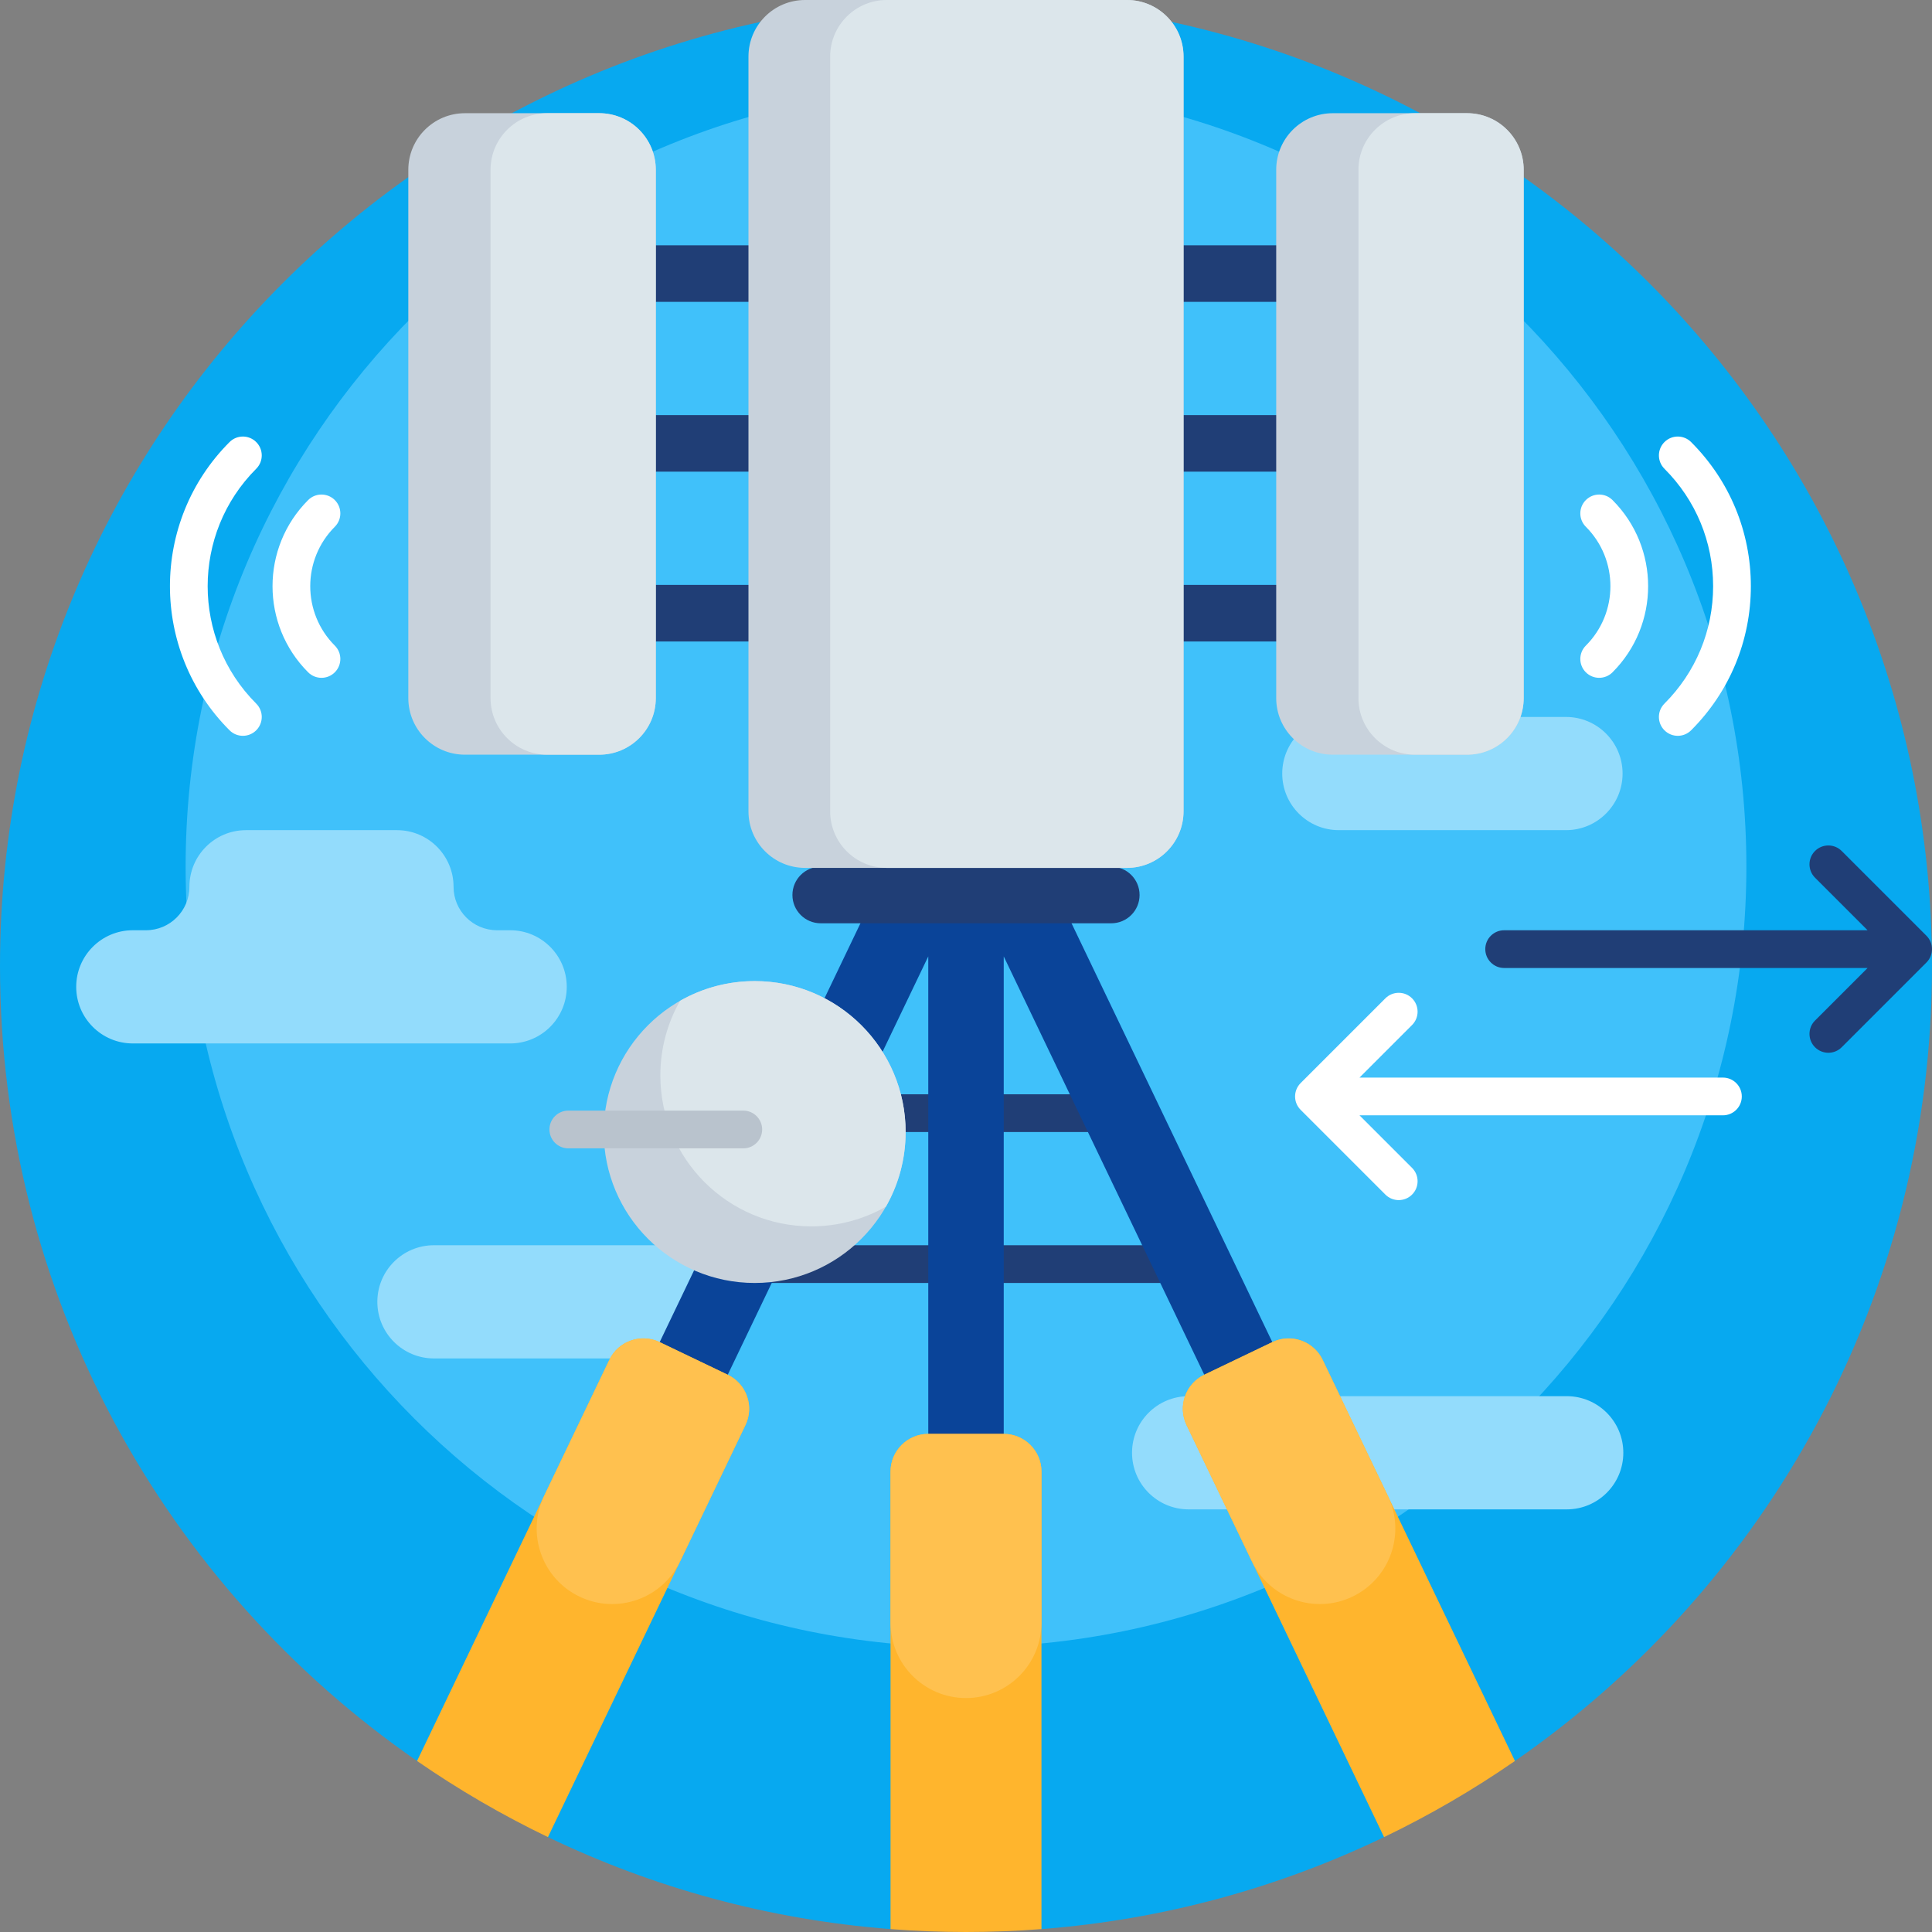 <svg id="Capa_1" enable-background="new 0 0 512 512" height="512" viewBox="0 0 512 512" width="512" xmlns="http://www.w3.org/2000/svg"><rect x="0" y="0" width="512" height="512" fill="#808080" stroke="none"/><g><path d="m512 256c0 87.348-43.747 164.479-110.526 210.678-1.777 1.229-6.494-2.14-8.304-.955-7.244 4.745-14.742 9.133-22.471 13.138-2.259 1.171-1.615 6.886-3.913 7.991-27.839 13.384-58.472 21.881-90.786 24.378-2.344.181-4.697-7.199-7.059-7.081-4.287.213-8.602.321-12.941.321-3.825 0-7.63-.084-11.415-.25-2.874-.126-5.736 7.23-8.585 7.01-32.315-2.497-62.947-10.994-90.786-24.378-3.054-1.468-2.154-9.375-5.139-10.959-5.963-3.165-11.786-6.559-17.457-10.169-2.76-1.757-9.404 2.813-12.091.955-66.78-46.2-110.527-123.331-110.527-210.679 0-141.385 114.615-256 256-256s256 114.615 256 256z" fill="#07a9f0"/><path d="m462.809 229.681c0 114.217-92.591 206.809-206.809 206.809s-206.809-92.592-206.809-206.809 92.592-206.809 206.809-206.809 206.809 92.592 206.809 206.809z" fill="#40c1fa"/><path d="m135.196 276.525h-100c-8.284 0-15-6.716-15-15s6.716-15 15-15h3.475c6.365 0 11.525-5.16 11.525-11.525 0-8.284 6.716-15 15-15h40c8.284 0 15 6.716 15 15 0 6.365 5.16 11.525 11.525 11.525h3.475c8.284 0 15 6.716 15 15s-6.715 15-15 15zm280 93.475h-100.196c-8.284 0-15 6.716-15 15s6.716 15 15 15h100.196c8.284 0 15-6.716 15-15s-6.715-15-15-15zm-240-40h-60.196c-8.284 0-15 6.716-15 15s6.716 15 15 15h60.196c8.284 0 15-6.716 15-15s-6.715-15-15-15zm179.608-110h60.196c8.284 0 15-6.716 15-15s-6.716-15-15-15h-60.196c-8.284 0-15 6.716-15 15s6.715 15 15 15z" fill="#93dcfc"/><path d="m300 300h-90v-10h90zm-100 30v10h110v-10z" fill="#203e76"/><path d="m340.755 409.41-74.755-155.954v176.544h-20v-176.544l-74.755 155.954-18.035-8.645 86.449-180.351h32.681l86.449 180.351z" fill="#0a4499"/><path d="m294.5 244.681h-77c-4.142 0-7.5-3.358-7.5-7.5 0-4.142 3.358-7.5 7.5-7.5h77c4.142 0 7.5 3.358 7.5 7.5 0 4.142-3.358 7.5-7.5 7.5z" fill="#203e76"/><path d="m352 162.5c0 4.142-3.358 7.5-7.5 7.5h-177c-4.142 0-7.5-3.358-7.5-7.5s3.358-7.5 7.5-7.5h177c4.142 0 7.5 3.358 7.5 7.5zm-7.5-52.5h-177c-4.142 0-7.5 3.358-7.5 7.5s3.358 7.5 7.5 7.5h177c4.142 0 7.5-3.358 7.5-7.5s-3.358-7.5-7.5-7.5zm0-45h-177c-4.142 0-7.5 3.358-7.5 7.5s3.358 7.5 7.5 7.5h177c4.142 0 7.5-3.358 7.5-7.5s-3.358-7.5-7.5-7.5zm166.036 182.99-22.468-22.469c-1.952-1.952-5.117-1.953-7.071 0-1.953 1.952-1.953 5.118 0 7.07l13.933 13.934h-96.314c-2.761 0-5 2.238-5 5s2.239 5 5 5h96.314l-13.933 13.933c-1.953 1.952-1.953 5.118 0 7.07.977.977 2.256 1.465 3.536 1.465 1.279 0 2.559-.488 3.536-1.465l22.468-22.468c.938-.938 1.464-2.209 1.464-3.535s-.528-2.597-1.465-3.535z" fill="#203e76"/><path d="m461.594 290.572c0 2.762-2.239 5-5 5h-96.314l13.933 13.933c1.953 1.952 1.953 5.118 0 7.07-.977.977-2.256 1.465-3.536 1.465s-2.559-.488-3.536-1.465l-22.468-22.468c-.938-.938-1.464-2.209-1.464-3.535s.527-2.598 1.464-3.535l22.468-22.469c1.953-1.953 5.118-1.953 7.071 0 1.953 1.952 1.953 5.118 0 7.07l-13.933 13.934h96.314c2.762 0 5.001 2.239 5.001 5zm-372.862-158.047c-1.953-1.953-5.118-1.953-7.071 0-12.583 12.583-12.583 33.057 0 45.64.977.977 2.256 1.465 3.536 1.465s2.559-.488 3.536-1.465c1.953-1.952 1.953-5.118 0-7.07-8.684-8.685-8.684-22.814 0-31.499 1.952-1.952 1.952-5.118-.001-7.071zm-20.83-15.371c-1.953-1.953-5.118-1.953-7.071 0-21.058 21.059-21.058 55.322 0 76.381.977.977 2.256 1.465 3.536 1.465 1.279 0 2.559-.488 3.536-1.465 1.953-1.952 1.953-5.118 0-7.07-17.159-17.16-17.159-45.08 0-62.24 1.951-1.953 1.951-5.119-.001-7.071zm352.362 61.011c.977.977 2.256 1.465 3.536 1.465s2.559-.488 3.536-1.465c12.583-12.583 12.583-33.057 0-45.64-1.953-1.953-5.118-1.953-7.071 0-1.953 1.952-1.953 5.118 0 7.07 8.684 8.685 8.684 22.814 0 31.499-1.954 1.953-1.954 5.119-.001 7.071zm20.83 15.37c.977.977 2.256 1.465 3.536 1.465s2.559-.488 3.536-1.465c10.208-10.208 15.831-23.771 15.831-38.19s-5.622-27.982-15.831-38.19c-1.953-1.953-5.118-1.953-7.071 0-1.953 1.952-1.953 5.118 0 7.07 8.32 8.32 12.902 19.372 12.902 31.12s-4.582 22.8-12.902 31.12c-1.954 1.952-1.954 5.118-.001 7.07z" fill="#fff"/><path d="m298.649 230h-85.298c-8.284 0-15-6.716-15-15v-200c0-8.284 6.716-15 15-15h85.298c8.284 0 15 6.716 15 15v200c0 8.284-6.716 15-15 15zm-124.856-45v-140c0-8.284-6.716-15-15-15h-35.585c-8.284 0-15 6.716-15 15v140c0 8.284 6.716 15 15 15h35.585c8.284 0 15-6.716 15-15zm230 0v-140c0-8.284-6.716-15-15-15h-35.585c-8.284 0-15 6.716-15 15v140c0 8.284 6.716 15 15 15h35.585c8.284 0 15-6.716 15-15zm-203.793 75c-22.091 0-40 17.909-40 40s17.909 40 40 40 40-17.909 40-40-17.909-40-40-40z" fill="#c8d2dc"/><path d="m240 300c0 7.194-1.9 13.943-5.224 19.776-5.832 3.325-12.582 5.224-19.776 5.224-22.091 0-40-17.909-40-40 0-7.194 1.9-13.944 5.224-19.776 5.832-3.325 12.582-5.224 19.776-5.224 22.091 0 40 17.909 40 40zm58.649-70h-63.649c-8.284 0-15-6.716-15-15v-200c0-8.284 6.716-15 15-15h63.649c8.284 0 15 6.716 15 15v200c0 8.284-6.716 15-15 15zm-124.856-45v-140c0-8.284-6.716-15-15-15h-13.793c-8.284 0-15 6.716-15 15v140c0 8.284 6.716 15 15 15h13.793c8.284 0 15-6.716 15-15zm230 0v-140c0-8.284-6.716-15-15-15h-13.793c-8.284 0-15 6.716-15 15v140c0 8.284 6.716 15 15 15h13.793c8.284 0 15-6.716 15-15z" fill="#dce6eb"/><path d="m196.979 304.324h-46.372c-2.761 0-5-2.239-5-5 0-2.761 2.239-5 5-5h46.372c2.761 0 5 2.239 5 5 0 2.762-2.239 5-5 5z" fill="#b9c3cd"/><path d="m276 390v121.23c-6.6.51-13.27.77-20 .77s-13.4-.26-20-.77v-121.23c0-5.523 4.477-10 10-10h20c5.523 0 10 4.477 10 10zm-83.143-25.678-18.035-8.645c-4.98-2.388-10.953-.285-13.34 4.695l-50.956 106.305c10.971 7.59 22.565 14.346 34.688 20.174l52.339-109.189c2.387-4.98.285-10.953-4.696-13.34zm157.661-3.949c-2.387-4.98-8.36-7.083-13.34-4.695l-18.035 8.645c-4.98 2.387-7.083 8.36-4.695 13.34l52.339 109.189c12.123-5.828 23.716-12.583 34.688-20.174z" fill="#ffb52d"/><path d="m276 390v40c0 11.046-8.954 20-20 20s-20-8.954-20-20v-40c0-5.523 4.477-10 10-10h20c5.523 0 10 4.477 10 10zm-83.143-25.678-18.035-8.645c-4.98-2.388-10.953-.285-13.34 4.695l-17.29 36.07c-4.774 9.96-.57 21.906 9.39 26.68 9.961 4.774 21.906.57 26.68-9.39l17.29-36.07c2.388-4.98.286-10.953-4.695-13.34zm174.95 32.121-17.29-36.07c-2.387-4.98-8.36-7.083-13.34-4.695l-18.035 8.645c-4.98 2.387-7.082 8.36-4.695 13.34l17.29 36.07c4.774 9.96 16.719 14.165 26.68 9.39 9.961-4.774 14.165-16.72 9.39-26.68z" fill="#ffc14f"/></g></svg>